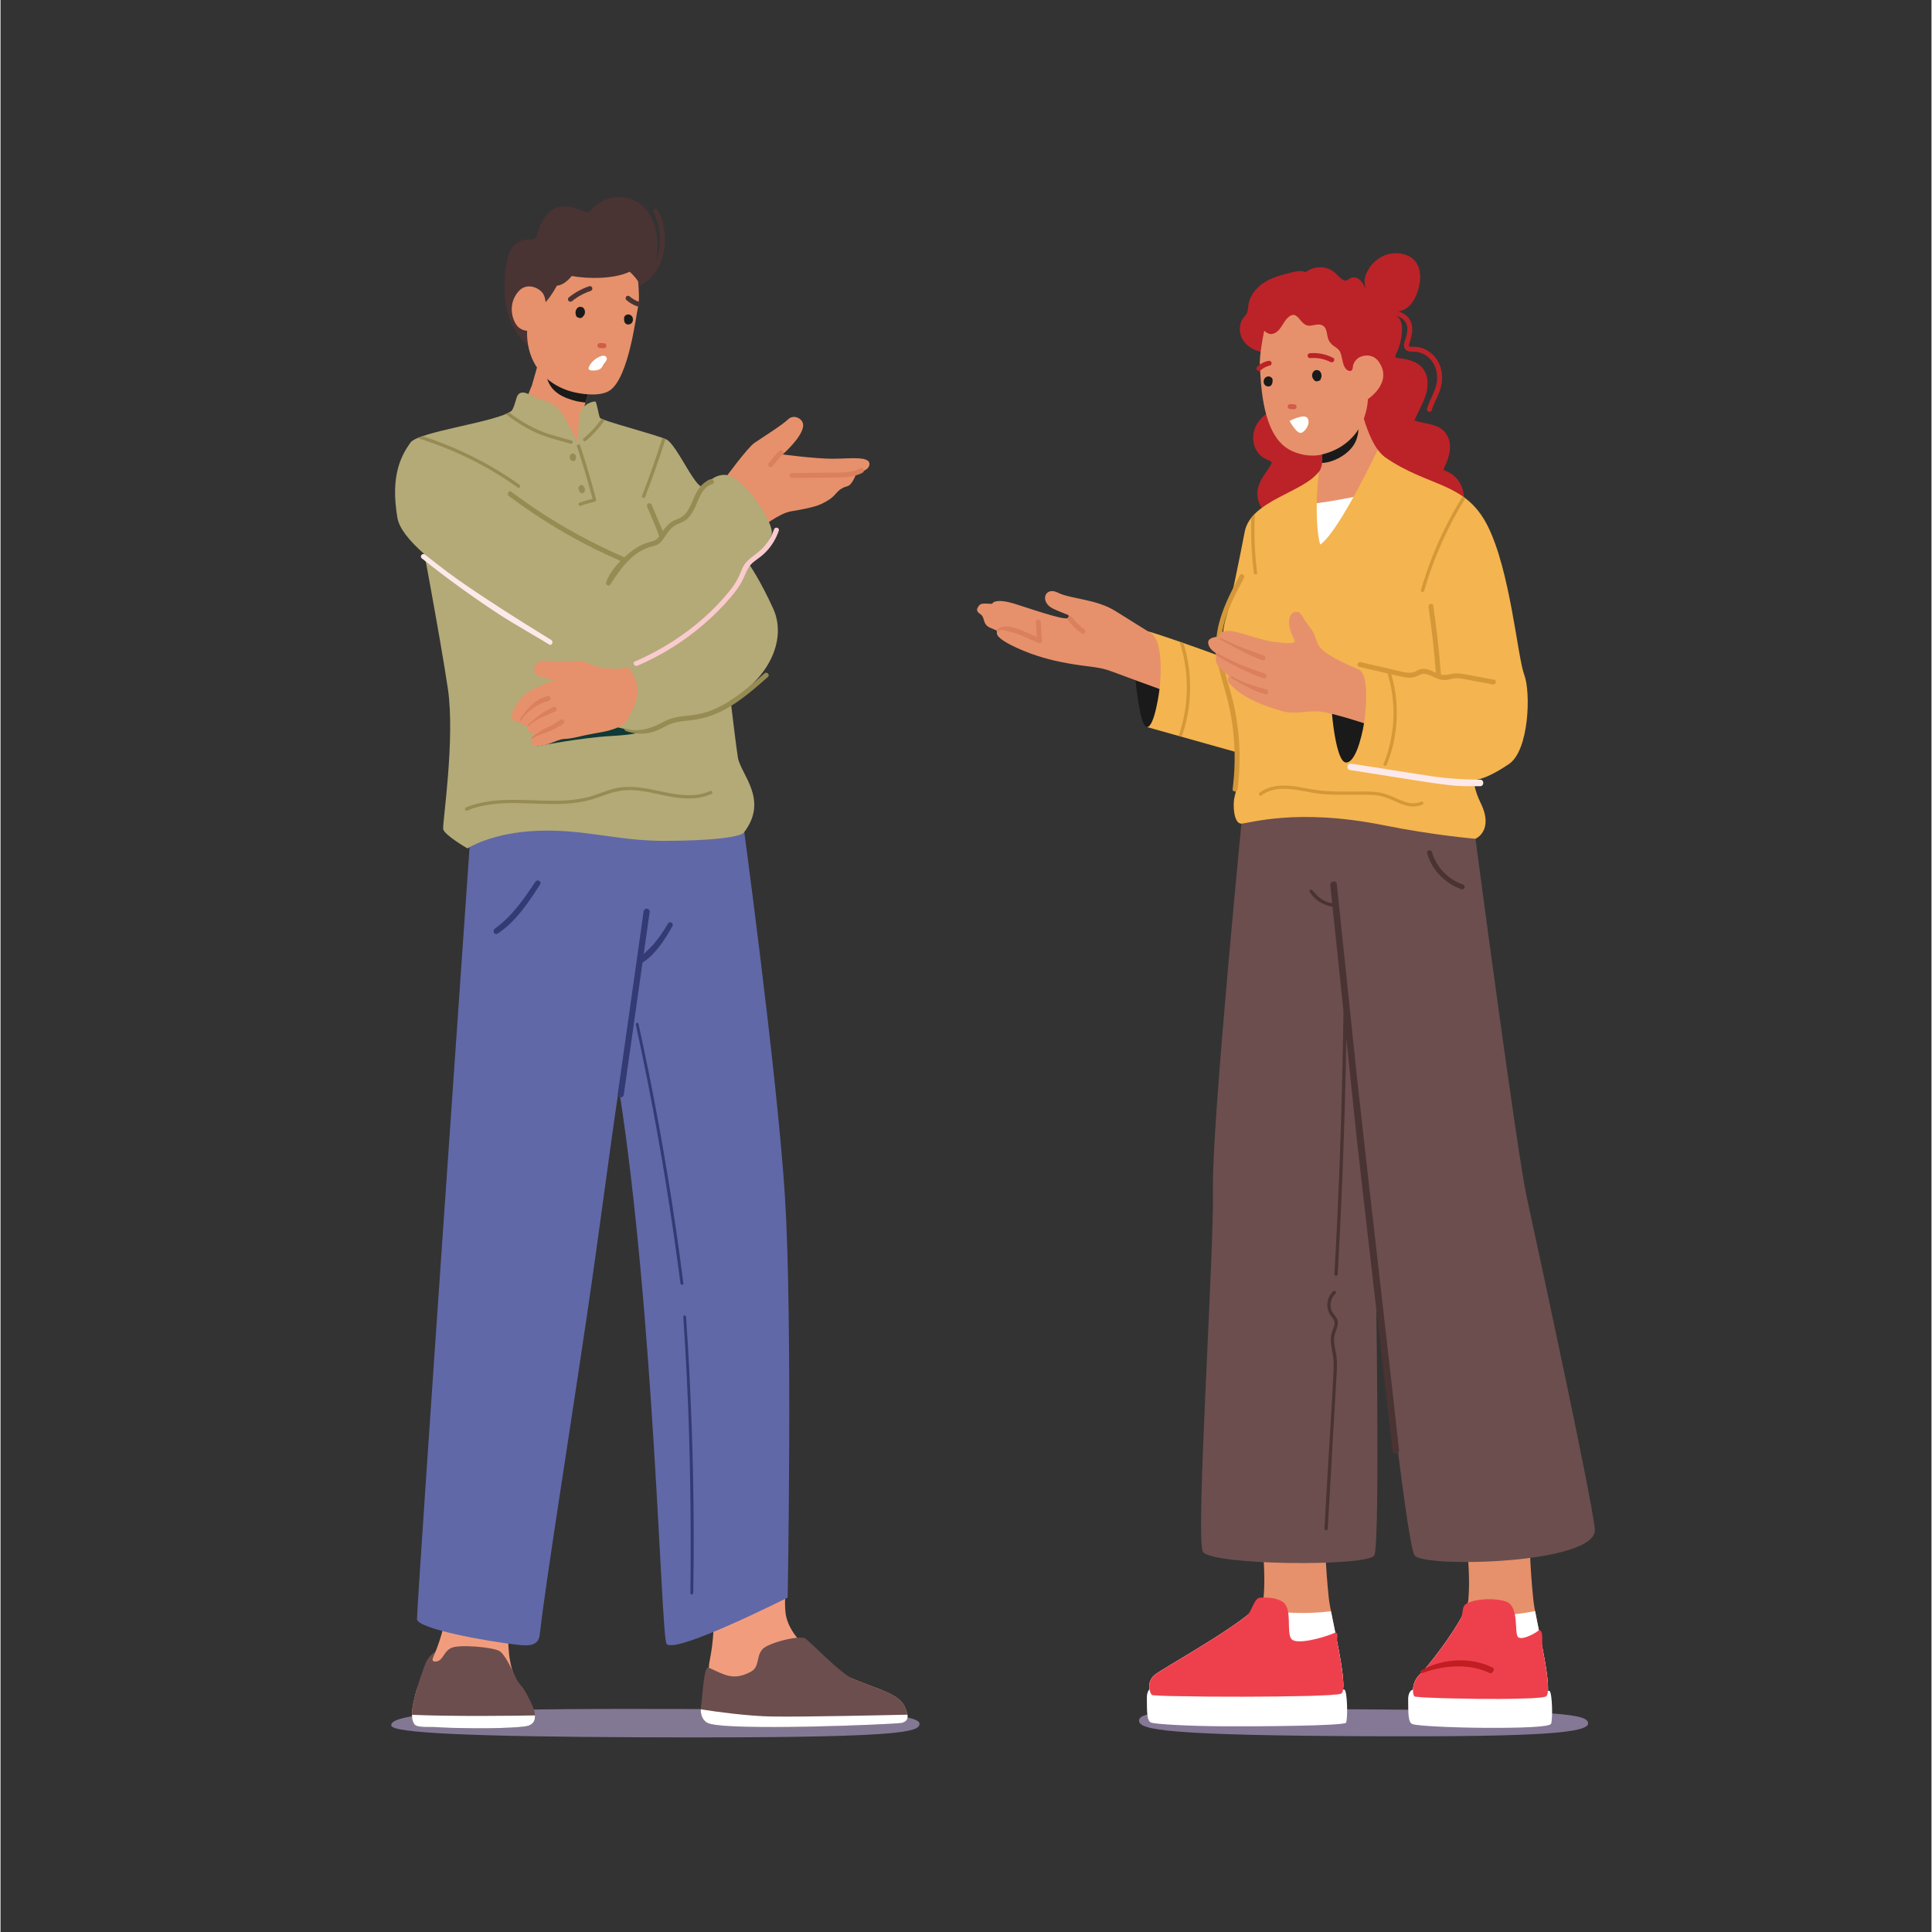 <svg xmlns="http://www.w3.org/2000/svg" xmlns:xlink="http://www.w3.org/1999/xlink" width="300" zoomAndPan="magnify" viewBox="0 0 224.88 225" height="300" preserveAspectRatio="xMidYMid meet" version="1.0"><rect x="0" y="0" width="224.88" height="225" fill="#333333" stroke="none"/><defs><clipPath id="840aa002ba"><path d="M 132 199 L 185 199 L 185 202.453 L 132 202.453 Z M 132 199 " clip-rule="nonzero"/></clipPath><clipPath id="4a826db8f0"><path d="M 58 22.547 L 78 22.547 L 78 42 L 58 42 Z M 58 22.547 " clip-rule="nonzero"/></clipPath><clipPath id="65e90a6ed2"><path d="M 45.23 199 L 108 199 L 108 202.453 L 45.23 202.453 Z M 45.23 199 " clip-rule="nonzero"/></clipPath><clipPath id="4892a5af48"><path d="M 45.23 45 L 91 45 L 91 85 L 45.23 85 Z M 45.23 45 " clip-rule="nonzero"/></clipPath></defs><path fill="#bb2328" d="M 170.059 56.426 C 169.691 55.688 169.09 55.16 168.332 54.855 C 168.266 54.828 168.141 54.801 168.098 54.738 C 168.027 54.648 168.125 54.508 168.168 54.414 C 168.281 54.152 168.395 53.891 168.492 53.621 C 168.676 53.117 168.809 52.59 168.809 52.051 C 168.809 50.969 168.254 50.059 167.25 49.641 C 166.418 49.297 165.488 49.277 164.656 48.949 C 164.887 48.469 165.121 47.988 165.352 47.508 C 165.598 46.992 165.844 46.469 166.012 45.922 C 166.312 44.922 166.309 43.75 165.633 42.898 C 165.008 42.113 163.988 41.859 163.039 41.73 C 162.898 41.711 162.516 41.73 162.453 41.574 C 162.383 41.402 162.633 41.027 162.695 40.879 C 162.93 40.32 163.082 39.734 163.16 39.137 C 163.242 38.527 163.297 37.828 163.004 37.266 C 162.895 37.051 162.723 36.875 162.52 36.754 C 162.996 36.91 163.426 37.156 163.668 37.594 C 163.934 38.078 163.84 38.664 163.711 39.176 C 163.602 39.621 163.25 40.254 163.594 40.668 C 163.879 41.012 164.363 40.949 164.758 40.965 C 165.23 40.988 165.684 41.168 166.066 41.434 C 166.926 42.031 167.336 43.059 167.312 44.086 C 167.277 45.379 166.465 46.402 166.129 47.609 C 166.031 47.965 166.586 48.117 166.684 47.762 C 166.848 47.176 167.137 46.641 167.383 46.086 C 167.621 45.559 167.797 45.023 167.859 44.449 C 167.984 43.355 167.672 42.203 166.902 41.398 C 166.559 41.035 166.133 40.754 165.664 40.578 C 165.438 40.492 165.207 40.438 164.973 40.41 C 164.73 40.379 164.484 40.41 164.246 40.379 C 164.184 40.367 164.078 40.355 164.035 40.301 C 163.977 40.23 164.059 40.051 164.082 39.977 C 164.172 39.68 164.262 39.387 164.324 39.086 C 164.438 38.531 164.465 37.957 164.227 37.434 C 163.957 36.828 163.422 36.48 162.824 36.262 C 164.414 36.008 165.121 34.191 165.301 32.785 C 165.398 32.016 165.301 31.188 164.844 30.539 C 164.379 29.891 163.641 29.582 162.863 29.504 C 161.289 29.344 159.848 30.27 159.152 31.656 C 158.941 32.074 158.816 32.527 158.867 33 C 158.891 33.219 158.949 33.43 159.02 33.637 C 158.871 33.422 158.762 33.184 158.613 32.949 C 158.363 32.566 157.938 32.223 157.453 32.316 C 157.047 32.395 156.805 32.828 156.371 32.602 C 155.973 32.395 155.695 32.008 155.359 31.723 C 154.395 30.895 152.957 30.977 151.98 31.691 C 151.812 31.629 151.633 31.586 151.438 31.574 C 151.078 31.551 150.719 31.641 150.371 31.723 C 150.012 31.812 149.652 31.902 149.297 32.004 C 148.652 32.188 148.008 32.414 147.422 32.746 C 146.383 33.336 145.504 34.309 145.328 35.523 C 145.285 35.824 145.285 36.148 145.168 36.434 C 145.051 36.727 144.789 36.926 144.625 37.191 C 144.316 37.695 144.262 38.328 144.402 38.895 C 144.742 40.285 146.141 40.98 147.469 41.082 C 147.48 41.086 147.492 41.082 147.504 41.082 C 148.137 41.336 148.793 41.625 149.238 42.16 C 149.602 42.594 149.766 43.32 149.441 43.82 C 149.273 44.078 148.914 44.172 148.848 44.496 C 148.77 44.863 149.145 45.23 149.34 45.508 C 149.539 45.785 149.785 46.105 149.809 46.457 C 149.824 46.77 149.633 47.004 149.383 47.164 C 149.109 47.34 148.801 47.449 148.5 47.574 C 148.18 47.707 147.871 47.871 147.586 48.07 C 147 48.473 146.488 49.008 146.184 49.652 C 145.641 50.812 145.832 52.336 146.871 53.164 C 147.125 53.367 147.402 53.469 147.691 53.605 C 147.793 53.652 147.957 53.715 148.016 53.816 C 148.09 53.945 147.965 54.098 147.898 54.207 C 147.52 54.852 147.027 55.43 146.707 56.109 C 146.383 56.793 146.273 57.535 146.477 58.273 C 146.672 58.98 147.109 59.613 147.688 60.062 C 148.293 60.535 149.023 60.809 149.781 60.91 C 150.504 61.012 151.227 60.863 151.941 60.957 C 152.273 61.004 152.586 61.133 152.781 61.418 C 152.977 61.711 153.062 62.062 153.211 62.379 C 153.5 63.004 154.07 63.426 154.723 63.613 C 155.496 63.84 156.246 63.723 156.945 63.441 C 158.848 63.695 160.785 63.516 162.656 63.082 C 163.781 62.82 164.883 62.469 165.965 62.066 C 166.887 61.727 167.836 61.375 168.664 60.832 C 169.402 60.34 170.059 59.664 170.312 58.793 C 170.535 58.008 170.414 57.152 170.059 56.426 Z M 170.059 56.426 " fill-opacity="1" fill-rule="nonzero"/><path fill="#e6916b" d="M 158.273 46.863 C 158.273 46.863 152.371 47.91 152.664 48.398 C 152.957 48.891 154.676 53.367 153.578 54.895 C 153.395 55.148 153.16 55.387 152.891 55.613 C 152.652 58.742 152.129 66.504 152.859 66.09 C 153.676 65.621 159.84 55.391 161.156 53.188 C 159.277 51.801 158.273 46.863 158.273 46.863 Z M 158.273 46.863 " fill-opacity="1" fill-rule="nonzero"/><path fill="#ffffff" d="M 156.188 58.141 C 155.305 58.305 154.418 58.457 153.527 58.574 C 153.246 58.609 152.961 58.641 152.68 58.672 C 152.469 62.145 152.312 66.398 152.859 66.09 C 153.387 65.785 156.16 61.383 158.41 57.723 C 157.668 57.863 156.93 58 156.188 58.141 Z M 156.188 58.141 " fill-opacity="1" fill-rule="nonzero"/><path fill="#1a1a1a" d="M 153.91 53.918 C 154.574 53.883 155.23 53.672 155.82 53.363 C 156.461 53.027 157.059 52.566 157.484 51.98 C 157.945 51.352 158.137 50.602 158.148 49.832 C 158.164 48.859 157.949 47.91 157.691 46.973 C 156.207 47.25 152.43 48.008 152.664 48.398 C 152.91 48.809 154.141 51.988 153.91 53.918 Z M 153.91 53.918 " fill-opacity="1" fill-rule="nonzero"/><g clip-path="url(#840aa002ba)"><path fill="#857896" d="M 184.891 200.711 C 184.883 201.793 179.418 202.266 160.836 202.207 C 135.66 202.129 132.586 201.465 132.594 200.379 C 132.602 199.293 135.906 198.895 160.965 199.086 C 181.801 199.246 184.895 199.625 184.891 200.711 Z M 184.891 200.711 " fill-opacity="1" fill-rule="nonzero"/></g><path fill="#ffffff" d="M 134.238 196.547 C 134.238 196.547 133.477 196.508 133.504 197.805 C 133.527 199.102 133.441 200.422 134.008 200.613 C 134.578 200.809 138.434 201.02 142.418 201.043 C 146.398 201.066 156.473 201 156.695 200.621 C 156.918 200.242 156.859 196.934 156.512 196.77 C 156.164 196.609 134.238 196.547 134.238 196.547 Z M 134.238 196.547 " fill-opacity="1" fill-rule="nonzero"/><path fill="#e6916b" d="M 145.52 171.125 C 145.52 171.125 147.633 180.238 147.098 185.992 C 146.914 188.004 135.285 194.273 134.363 195.102 C 133.441 195.93 133.836 197.137 134.086 197.387 C 134.336 197.641 155.125 197.727 156.129 197.234 C 157.133 196.738 154.906 188.156 154.691 186.121 C 153.902 178.688 154.195 171.176 154.547 168.426 C 154.895 165.672 145.52 171.125 145.52 171.125 Z M 145.52 171.125 " fill-opacity="1" fill-rule="nonzero"/><path fill="#ffffff" d="M 150.039 187.801 C 148.77 187.719 147.5 187.527 146.27 187.203 C 143.562 189.82 135.145 194.402 134.363 195.102 C 133.441 195.93 133.836 197.137 134.086 197.387 C 134.336 197.641 155.125 197.727 156.129 197.234 C 156.961 196.824 155.57 190.836 154.949 187.652 C 153.32 187.84 151.676 187.906 150.039 187.801 Z M 150.039 187.801 " fill-opacity="1" fill-rule="nonzero"/><path fill="#ee404c" d="M 155.453 190.137 C 153.812 190.836 150.941 191.535 150.367 190.906 C 149.684 190.168 150.516 187.41 149.348 186.57 C 148.629 186.059 147.473 186.016 146.684 186.062 C 146.012 186.086 145.703 187.723 145.156 188.152 C 141.762 190.801 135.055 194.48 134.363 195.102 C 133.441 195.93 133.836 197.137 134.086 197.387 C 134.336 197.641 155.125 197.727 156.129 197.234 C 156.699 196.953 156.227 194.059 155.672 191.238 C 155.598 190.867 155.879 190.137 155.453 190.137 Z M 155.453 190.137 " fill-opacity="1" fill-rule="nonzero"/><path fill="#ffffff" d="M 164.672 196.727 C 164.672 196.727 163.91 196.688 163.934 197.984 C 163.961 199.281 163.875 200.602 164.441 200.793 C 165.008 200.988 168.867 201.199 172.848 201.223 C 176.832 201.246 180.344 201.141 180.566 200.762 C 180.789 200.383 180.73 197.074 180.383 196.914 C 180.035 196.754 164.672 196.727 164.672 196.727 Z M 164.672 196.727 " fill-opacity="1" fill-rule="nonzero"/><path fill="#e6916b" d="M 169.355 171.461 C 169.355 171.461 171.473 180.574 170.938 186.332 C 170.75 188.34 166.184 194.223 165.262 195.051 C 164.34 195.879 164.414 197.301 164.664 197.551 C 164.91 197.805 178.961 198.066 179.965 197.57 C 180.969 197.074 178.746 188.492 178.527 186.457 C 177.738 179.023 178.031 171.512 178.383 168.762 C 178.734 166.008 169.355 171.461 169.355 171.461 Z M 169.355 171.461 " fill-opacity="1" fill-rule="nonzero"/><path fill="#ffffff" d="M 175.887 188.031 C 174.508 188.145 173.113 188.129 171.742 187.941 C 171.316 187.883 170.891 187.805 170.473 187.707 C 169.25 190.262 166.02 194.367 165.262 195.051 C 164.34 195.879 164.414 197.301 164.664 197.551 C 164.91 197.805 178.961 198.066 179.965 197.57 C 180.832 197.145 179.293 190.699 178.719 187.629 C 177.781 187.812 176.836 187.953 175.887 188.031 Z M 175.887 188.031 " fill-opacity="1" fill-rule="nonzero"/><path fill="#ee404c" d="M 179.965 197.57 C 180.508 197.301 180.105 194.668 179.59 191.984 C 179.449 191.258 179.766 189.887 179.16 189.84 C 178.898 190.145 177.262 191.047 176.762 190.68 C 176.227 190.285 176.957 187.051 175.297 186.504 C 174.031 186.086 171.918 186.176 170.867 186.691 C 170.059 187.035 170.438 187.828 170.039 188.531 C 168.617 191.062 165.945 194.438 165.262 195.051 C 164.34 195.879 164.414 197.301 164.664 197.551 C 164.91 197.805 178.961 198.066 179.965 197.57 Z M 179.965 197.57 " fill-opacity="1" fill-rule="nonzero"/><path fill="#c01e22" d="M 173.773 194.207 C 171.219 192.949 168.055 193.133 165.543 194.48 C 165.215 194.652 165.332 194.941 165.68 194.812 C 168.027 193.953 171.043 193.676 173.41 194.84 C 173.738 195.004 174.105 194.371 173.773 194.207 Z M 173.773 194.207 " fill-opacity="1" fill-rule="nonzero"/><path fill="#6c4e4e" d="M 171.773 97.684 C 171.773 97.684 176.574 134 177.746 139.434 C 178.922 144.867 185.234 173.945 185.676 178.059 C 186.113 182.172 165.711 182.613 164.684 181.145 C 163.656 179.676 160.133 146.043 160.133 146.043 C 160.133 146.043 160.723 179.82 159.988 181.145 C 159.254 182.465 140.906 182.316 140.023 180.703 C 139.145 179.086 141.344 146.043 141.199 138.406 C 141.051 130.77 144.867 92.293 144.867 92.293 Z M 171.773 97.684 " fill-opacity="1" fill-rule="nonzero"/><path fill="#4a3333" d="M 162.867 168.863 C 162.352 163.918 158.555 131.02 158.035 126.074 L 156.492 111.281 C 156.203 108.508 155.91 105.73 155.621 102.957 C 155.57 102.469 154.816 102.602 154.867 103.094 C 154.941 103.789 155.012 104.484 155.086 105.18 C 155.086 105.18 154.469 105.16 153.727 104.633 C 153.309 104.344 153.098 104.023 152.766 103.672 C 152.594 103.492 152.359 103.695 152.488 103.906 C 152.773 104.367 153.062 104.625 153.523 104.973 C 153.848 105.223 154.793 105.602 155.125 105.574 C 155.559 109.695 155.988 113.812 156.418 117.934 C 156.934 122.863 157.445 127.793 157.961 132.723 C 158.25 135.5 161.824 166.223 162.113 169 C 162.164 169.488 162.918 169.352 162.867 168.863 Z M 162.867 168.863 " fill-opacity="1" fill-rule="nonzero"/><path fill="#4a3333" d="M 156.402 117.934 C 156.348 121.898 156.262 125.863 156.145 129.824 C 156.027 133.789 155.875 137.75 155.688 141.711 C 155.586 143.938 155.473 146.164 155.348 148.391 C 155.332 148.637 155.715 148.637 155.73 148.391 C 155.953 144.43 156.141 140.473 156.297 136.508 C 156.453 132.547 156.574 128.586 156.664 124.621 C 156.715 122.395 156.754 120.164 156.785 117.934 C 156.789 117.688 156.406 117.688 156.402 117.934 Z M 156.402 117.934 " fill-opacity="1" fill-rule="nonzero"/><path fill="#4a3333" d="M 155.324 156.457 C 155.27 155.984 155.316 155.551 155.477 155.105 C 155.629 154.695 155.812 154.27 155.723 153.824 C 155.637 153.41 155.297 153.145 155.102 152.789 C 154.723 152.094 154.898 151.18 155.477 150.652 C 155.66 150.484 155.387 150.215 155.207 150.379 C 154.715 150.828 154.465 151.508 154.527 152.172 C 154.559 152.496 154.66 152.816 154.84 153.094 C 155.059 153.434 155.391 153.703 155.363 154.148 C 155.332 154.582 155.082 154.98 154.984 155.402 C 154.883 155.824 154.906 156.258 154.969 156.684 C 155.039 157.16 155.16 157.625 155.215 158.102 C 155.27 158.578 155.262 159.062 155.242 159.543 C 155.07 163.48 154.793 167.418 154.566 171.355 C 154.441 173.582 154.312 175.809 154.188 178.031 C 154.172 178.277 154.555 178.277 154.57 178.031 C 154.793 174.152 155.012 170.273 155.234 166.395 C 155.344 164.473 155.453 162.547 155.566 160.625 C 155.617 159.691 155.699 158.75 155.562 157.824 C 155.492 157.367 155.375 156.918 155.324 156.457 Z M 155.324 156.457 " fill-opacity="1" fill-rule="nonzero"/><path fill="#4a3333" d="M 170.312 103.004 C 168.582 102.426 167.203 100.977 166.699 99.227 C 166.598 98.871 166.043 99.02 166.145 99.379 C 166.707 101.328 168.238 102.918 170.16 103.559 C 170.512 103.68 170.66 103.121 170.312 103.004 Z M 170.312 103.004 " fill-opacity="1" fill-rule="nonzero"/><path fill="#1a1a1a" d="M 173.082 78.594 C 171.133 78.523 169.188 78.398 167.242 78.223 C 167.242 78.219 167.242 78.219 167.242 78.219 C 166.969 74.633 166.453 71.07 165.703 67.555 C 165.629 67.195 165.055 67.258 165.133 67.621 C 165.875 71.098 166.383 74.621 166.66 78.168 C 165.27 78.031 163.883 77.871 162.496 77.68 C 161.5 77.543 160.508 77.391 159.516 77.227 C 159.148 77.164 159.062 77.734 159.426 77.793 C 162.922 78.375 166.445 78.785 169.98 79.012 C 170.984 79.078 171.988 79.129 172.996 79.164 C 173.359 79.176 173.453 78.609 173.082 78.594 Z M 173.082 78.594 " fill-opacity="1" fill-rule="nonzero"/><path fill="#f4b44f" d="M 177.453 78.586 C 176.672 76.531 175.824 66.383 173.148 61.16 C 170.535 56.062 166.309 56.777 161.211 53.23 C 161.078 53.137 160.949 53.027 160.824 52.898 C 160.672 52.75 160.531 52.578 160.395 52.387 C 155.625 62.176 154.043 63.148 153.711 63.414 C 153.652 63.461 152.918 60.977 153.523 54.961 C 151.695 57.359 145.613 58.289 144.902 61.91 C 144.375 64.602 143.371 69.809 142.688 72.059 C 142 74.312 142.582 76.621 142.582 76.621 C 142.582 76.621 139.848 75.605 137.012 74.625 C 134.172 73.648 133.625 73.523 133.625 73.523 L 133.516 84.672 L 144.266 87.691 C 144.266 87.691 144.207 90.992 143.719 92.809 C 143.488 93.66 143.609 95.918 144.488 95.918 C 145.371 95.918 150.887 94.055 161.113 96.113 C 166.965 97.289 171.773 97.684 171.773 97.684 C 171.773 97.684 173.98 96.75 172.359 93.477 C 171.637 92.016 171.555 90.828 171.555 90.828 C 171.555 90.828 172.734 90.984 175.691 88.965 C 178.008 87.383 178.238 80.641 177.453 78.586 Z M 177.453 78.586 " fill-opacity="1" fill-rule="nonzero"/><path fill="#1a1a1a" d="M 132.082 78.195 C 132.082 78.195 132.602 84.672 133.516 84.672 C 134.43 84.672 134.98 80.242 134.98 80.242 Z M 132.082 78.195 " fill-opacity="1" fill-rule="nonzero"/><path fill="#e6916b" d="M 133.906 73.691 C 133.906 73.691 132.188 72.637 129.887 71.188 C 127.59 69.738 124.672 69.785 123.137 69.02 C 121.602 68.25 120.977 70.125 122.594 70.891 C 124.215 71.66 124.605 71.527 124.352 71.953 C 124.094 72.379 119.262 70.656 117.965 70.273 C 116.109 69.727 115.57 70.117 115.52 70.273 C 115.469 70.43 114.32 70.109 114.008 70.473 C 113.695 70.836 113.539 71.16 114.113 71.523 C 114.688 71.887 114.32 72.668 115.207 73.086 C 116.094 73.504 116.039 73.293 116.039 73.762 C 116.039 74.234 117.133 74.961 119.164 75.797 C 121.195 76.629 123.02 77.047 124.945 77.359 C 126.871 77.672 128.051 77.672 129.406 78.195 C 130.762 78.715 134.98 80.242 134.98 80.242 C 134.98 80.242 135.668 74.672 133.906 73.691 Z M 133.906 73.691 " fill-opacity="1" fill-rule="nonzero"/><path fill="#db805c" d="M 126.219 73.285 C 126.148 73.234 126.074 73.18 126.004 73.129 C 126 73.125 125.996 73.121 125.996 73.121 C 125.992 73.121 125.992 73.121 125.992 73.117 C 125.973 73.105 125.957 73.09 125.938 73.078 C 125.906 73.051 125.871 73.02 125.836 72.992 C 125.707 72.883 125.578 72.77 125.457 72.648 C 125.332 72.531 125.215 72.406 125.102 72.277 C 125.043 72.211 124.988 72.145 124.93 72.078 C 124.906 72.047 124.883 72.016 124.859 71.984 C 124.855 71.98 124.855 71.98 124.855 71.98 C 124.852 71.977 124.852 71.977 124.848 71.969 C 124.832 71.949 124.816 71.926 124.797 71.906 C 124.711 71.785 124.547 71.711 124.406 71.801 C 124.285 71.879 124.207 72.066 124.301 72.195 C 124.758 72.809 125.301 73.34 125.93 73.781 C 126.051 73.867 126.254 73.809 126.32 73.676 C 126.398 73.531 126.352 73.375 126.219 73.285 Z M 126.219 73.285 " fill-opacity="1" fill-rule="nonzero"/><path fill="#db805c" d="M 121.16 72.43 C 121.148 72.059 120.574 72.059 120.586 72.43 C 120.605 73.012 120.641 73.594 120.688 74.176 C 120.031 73.883 119.379 73.582 118.707 73.324 C 118 73.059 117.016 72.734 116.309 73.148 C 115.988 73.336 116.02 73.625 116.34 73.438 C 116.656 73.254 117.332 73.539 117.672 73.609 C 118.027 73.688 118.375 73.809 118.711 73.941 C 119.438 74.23 120.148 74.566 120.863 74.883 C 121.043 74.961 121.32 74.875 121.297 74.633 C 121.23 73.898 121.184 73.164 121.16 72.43 Z M 121.16 72.43 " fill-opacity="1" fill-rule="nonzero"/><path fill="#fde9ea" d="M 172.312 90.797 C 170.348 90.797 168.48 90.668 166.539 90.379 C 164.594 90.086 162.645 89.77 160.699 89.465 C 159.582 89.289 158.461 89.113 157.344 88.938 C 157.137 88.906 156.93 88.988 156.871 89.207 C 156.82 89.387 156.934 89.645 157.137 89.676 C 159.125 89.988 161.109 90.301 163.098 90.613 C 165.066 90.922 167.031 91.258 169.012 91.469 C 170.141 91.59 171.18 91.562 172.312 91.562 C 172.805 91.562 172.809 90.797 172.312 90.797 Z M 172.312 90.797 " fill-opacity="1" fill-rule="nonzero"/><path fill="#d59839" d="M 144.812 67.297 C 144.988 66.969 144.492 66.68 144.316 67.004 C 142.816 69.832 141.25 72.891 141.605 76.195 C 141.785 77.863 142.355 79.449 142.785 81.062 C 143.23 82.723 143.52 84.422 143.648 86.133 C 143.793 88.055 143.738 89.988 143.492 91.898 C 143.445 92.262 144.02 92.258 144.066 91.898 C 144.496 88.562 144.332 85.156 143.582 81.879 C 143.207 80.242 142.613 78.656 142.305 77 C 142.004 75.395 142.129 73.801 142.598 72.238 C 143.117 70.504 143.969 68.891 144.812 67.297 Z M 144.812 67.297 " fill-opacity="1" fill-rule="nonzero"/><path fill="#1a1a1a" d="M 158.797 84.23 C 158.797 84.23 158.078 88.801 156.707 88.801 C 155.34 88.801 154.816 81.098 154.949 80.578 C 155.078 80.055 158.797 84.23 158.797 84.23 Z M 158.797 84.23 " fill-opacity="1" fill-rule="nonzero"/><path fill="#e6916b" d="M 158.215 77.988 C 158.215 77.988 155.352 76.824 154.168 75.875 C 152.98 74.926 153.43 74.23 152.5 73.078 C 151.574 71.926 151.508 71.254 150.965 71.254 C 150.422 71.254 150.16 71.594 150.066 72.266 C 149.969 72.938 150.379 73.93 150.668 74.473 C 150.953 75.02 150.047 74.961 148.414 74.77 C 146.785 74.578 144.301 73.582 143.375 73.496 C 142.352 73.398 141.879 73.707 141.941 74.121 C 141.918 74.207 141.207 74.09 140.793 74.473 C 140.375 74.859 140.902 75.668 141.352 75.922 C 141.801 76.18 141.324 76.703 141.676 77.344 C 141.938 77.816 142.285 78.039 143.082 78.75 C 143.082 78.75 142.68 79.16 143.258 79.738 C 143.832 80.312 145.094 81.652 149.297 82.824 C 150.965 83.289 152.383 82.609 154.109 82.93 C 155.836 83.25 158.797 84.23 158.797 84.23 C 158.797 84.23 159.645 78.742 158.215 77.988 Z M 158.215 77.988 " fill-opacity="1" fill-rule="nonzero"/><path fill="#db805c" d="M 147.109 76.34 C 145.371 75.703 143.859 75.211 142.223 74.34 C 141.898 74.164 141.91 74.402 142.238 74.574 C 143.914 75.469 145.172 76.242 146.957 76.895 C 147.305 77.02 147.453 76.465 147.109 76.34 Z M 147.109 76.34 " fill-opacity="1" fill-rule="nonzero"/><path fill="#db805c" d="M 147.246 78.438 C 145.496 77.859 143.344 77.055 141.77 76.09 C 141.453 75.898 141.465 76.234 141.781 76.426 C 143.395 77.414 145.297 78.398 147.094 78.992 C 147.445 79.109 147.598 78.555 147.246 78.438 Z M 147.246 78.438 " fill-opacity="1" fill-rule="nonzero"/><path fill="#db805c" d="M 147.43 80.293 C 146.191 79.945 144.66 79.52 143.555 78.855 C 143.238 78.664 143.141 78.836 143.457 79.027 C 144.598 79.715 145.996 80.488 147.277 80.848 C 147.637 80.949 147.789 80.395 147.43 80.293 Z M 147.43 80.293 " fill-opacity="1" fill-rule="nonzero"/><path fill="#d59839" d="M 173.953 79.156 C 172.828 78.949 171.703 78.738 170.578 78.531 C 170.035 78.43 169.516 78.367 168.969 78.48 C 168.539 78.57 168.168 78.66 167.754 78.566 C 167.551 75.875 167.25 73.195 166.855 70.527 C 166.801 70.164 166.246 70.32 166.301 70.684 C 166.676 73.227 166.961 75.781 167.16 78.348 C 166.543 78.07 165.922 77.73 165.238 77.977 C 165.023 78.055 164.832 78.188 164.617 78.266 C 164.359 78.363 164.086 78.363 163.816 78.336 C 163.273 78.277 162.734 78.113 162.203 77.992 C 160.934 77.699 159.664 77.406 158.395 77.113 C 158.035 77.027 157.883 77.582 158.242 77.668 C 159.371 77.926 160.504 78.188 161.633 78.449 C 162.18 78.574 162.723 78.711 163.273 78.824 C 163.762 78.926 164.289 78.992 164.77 78.82 C 165.207 78.668 165.531 78.387 166.02 78.5 C 166.422 78.598 166.785 78.809 167.164 78.969 C 167.57 79.137 167.977 79.238 168.422 79.18 C 168.656 79.145 168.887 79.086 169.121 79.035 C 169.41 78.977 169.699 78.977 169.988 79.012 C 170.617 79.094 171.238 79.238 171.859 79.352 C 172.504 79.473 173.152 79.594 173.801 79.711 C 174.16 79.781 174.316 79.227 173.953 79.156 Z M 173.953 79.156 " fill-opacity="1" fill-rule="nonzero"/><path fill="#d59839" d="M 165.793 68.82 C 166.891 65.023 168.508 61.383 170.59 58.023 C 170.488 57.945 170.387 57.871 170.281 57.801 C 168.867 60.078 167.66 62.488 166.684 64.988 C 166.207 66.215 165.785 67.457 165.422 68.719 C 165.355 68.957 165.723 69.059 165.793 68.82 Z M 165.793 68.82 " fill-opacity="1" fill-rule="nonzero"/><path fill="#d59839" d="M 145.965 66.73 C 145.996 66.969 146.379 66.973 146.348 66.73 C 146.055 64.445 145.965 62.141 146.078 59.84 C 145.93 59.988 145.797 60.141 145.672 60.297 C 145.625 61.516 145.637 62.734 145.707 63.953 C 145.758 64.879 145.848 65.809 145.965 66.73 Z M 145.965 66.73 " fill-opacity="1" fill-rule="nonzero"/><path fill="#d59839" d="M 162.434 80.621 C 162.309 79.797 162.121 78.984 161.867 78.191 C 161.793 77.957 161.426 78.059 161.5 78.293 C 162.598 81.773 162.445 85.586 161.074 88.965 C 160.98 89.195 161.352 89.293 161.441 89.066 C 162.523 86.402 162.855 83.465 162.434 80.621 Z M 162.434 80.621 " fill-opacity="1" fill-rule="nonzero"/><path fill="#d59839" d="M 137.211 85.672 L 137.578 85.773 C 138.574 82.887 138.801 79.754 138.23 76.746 C 138.113 76.117 137.953 75.496 137.762 74.887 C 137.613 74.836 137.461 74.781 137.309 74.73 C 138.34 77.871 138.43 81.301 137.574 84.5 C 137.469 84.895 137.344 85.285 137.211 85.672 Z M 137.211 85.672 " fill-opacity="1" fill-rule="nonzero"/><path fill="#d59839" d="M 165.426 93.363 C 164.266 93.902 163.02 93.168 161.969 92.715 C 161.391 92.465 160.809 92.297 160.184 92.234 C 159.535 92.168 158.883 92.176 158.234 92.18 C 156.887 92.18 155.535 92.219 154.188 92.113 C 152.871 92.012 151.598 91.664 150.285 91.523 C 149.031 91.391 147.668 91.52 146.641 92.312 C 146.445 92.461 146.637 92.797 146.832 92.645 C 147.766 91.926 148.965 91.789 150.105 91.891 C 151.414 92.004 152.688 92.367 154 92.48 C 155.344 92.602 156.695 92.566 158.047 92.562 C 158.727 92.559 159.414 92.547 160.09 92.605 C 160.738 92.664 161.336 92.852 161.93 93.113 C 163.086 93.629 164.359 94.281 165.617 93.695 C 165.84 93.59 165.648 93.262 165.426 93.363 Z M 165.426 93.363 " fill-opacity="1" fill-rule="nonzero"/><path fill="#e6916b" d="M 160.445 42.043 C 159.816 41.203 158.676 41.289 158.078 41.727 C 157.762 41.957 157.598 42.289 157.516 42.551 C 157.508 42.609 157.504 42.668 157.5 42.727 C 157.473 42.949 157.406 43.234 157.121 43.203 C 156.844 43.176 156.633 42.945 156.516 42.711 C 156.234 42.152 156.258 41.492 155.98 40.934 C 155.82 40.621 155.5 40.465 155.227 40.262 C 154.922 40.031 154.699 39.75 154.59 39.379 C 154.5 39.062 154.484 38.73 154.375 38.418 C 154.254 38.059 153.961 37.812 153.574 37.793 C 153.133 37.77 152.715 37.98 152.273 37.918 C 151.941 37.871 151.695 37.645 151.48 37.398 C 151.281 37.176 151.094 36.891 150.824 36.742 C 150.574 36.605 150.289 36.699 150.074 36.863 C 149.582 37.242 149.336 37.855 148.957 38.332 C 148.664 38.695 148.191 39.02 147.707 38.859 C 147.516 38.797 147.336 38.668 147.168 38.516 C 146.961 39.527 146.594 41.535 146.664 42.625 C 146.785 44.488 146.883 49.484 149.25 51.746 C 150.5 52.941 152.531 53.234 153.73 52.965 C 157.418 52.137 159.07 49.344 159.254 46.469 C 159.254 46.469 162.289 44.5 160.445 42.043 Z M 160.445 42.043 " fill-opacity="1" fill-rule="nonzero"/><path fill="#1a1a1a" d="M 152.902 43.281 C 152.992 43.168 153.105 43.102 153.238 43.105 C 153.254 43.102 153.27 43.102 153.281 43.098 C 153.289 43.098 153.293 43.098 153.297 43.098 C 153.305 43.098 153.309 43.098 153.312 43.098 C 153.773 43.098 153.961 43.703 153.777 44.074 C 153.758 44.16 153.723 44.238 153.652 44.293 C 153.586 44.348 153.496 44.379 153.41 44.383 C 153.402 44.387 153.395 44.395 153.387 44.395 C 153.18 44.457 153.02 44.352 152.918 44.18 C 152.699 43.945 152.688 43.539 152.902 43.281 Z M 152.902 43.281 " fill-opacity="1" fill-rule="nonzero"/><path fill="#1a1a1a" d="M 147.199 44.102 C 147.359 43.832 147.719 43.754 147.973 43.938 C 147.996 43.953 148.016 43.973 148.035 43.992 C 148.102 44.059 148.145 44.145 148.148 44.242 C 148.152 44.254 148.152 44.262 148.152 44.273 C 148.152 44.277 148.152 44.281 148.152 44.285 C 148.145 44.457 148.133 44.633 148.043 44.785 C 147.875 45.078 147.48 45.07 147.258 44.844 C 147.066 44.648 147.062 44.332 147.199 44.102 Z M 147.199 44.102 " fill-opacity="1" fill-rule="nonzero"/><path fill="#d15c48" d="M 149.898 47.332 C 149.906 47.176 150.043 47.047 150.203 47.055 C 150.355 47.062 150.512 47.074 150.668 47.082 C 150.824 47.09 150.949 47.23 150.941 47.387 C 150.934 47.543 150.793 47.672 150.637 47.664 C 150.48 47.656 150.328 47.645 150.172 47.637 C 150.016 47.625 149.891 47.488 149.898 47.332 Z M 149.898 47.332 " fill-opacity="1" fill-rule="nonzero"/><path fill="#bb2328" d="M 155.188 41.672 C 154.363 41.25 153.434 41.055 152.508 41.133 C 152.352 41.145 152.219 41.254 152.219 41.418 C 152.219 41.562 152.352 41.719 152.508 41.707 C 153.332 41.637 154.16 41.789 154.898 42.168 C 155.227 42.336 155.52 41.84 155.188 41.672 Z M 155.188 41.672 " fill-opacity="1" fill-rule="nonzero"/><path fill="#bb2328" d="M 148.023 42.223 C 147.973 42.066 147.828 41.992 147.668 42.023 C 147.172 42.117 146.707 42.367 146.348 42.719 C 146.238 42.824 146.234 43.023 146.348 43.125 C 146.461 43.23 146.629 43.23 146.754 43.125 C 147.25 42.703 147.711 42.598 147.82 42.578 C 147.969 42.547 148.066 42.363 148.023 42.223 Z M 148.023 42.223 " fill-opacity="1" fill-rule="nonzero"/><path fill="#ffffff" d="M 150.121 49.023 C 150.121 49.023 151.836 48.121 152.215 48.691 C 152.594 49.262 152.023 50.215 151.5 50.406 C 150.977 50.594 150.121 49.023 150.121 49.023 Z M 150.121 49.023 " fill-opacity="1" fill-rule="nonzero"/><g clip-path="url(#4a826db8f0)"><path fill="#4a3333" d="M 77.371 27.363 C 77.293 26.344 77.016 25.355 76.543 24.449 C 76.371 24.121 75.875 24.414 76.047 24.742 C 76.789 26.172 77.012 27.867 76.633 29.438 C 76.547 29.793 76.43 30.145 76.281 30.484 C 76.434 29.906 76.504 29.301 76.508 28.703 C 76.52 26.797 75.969 24.688 74.277 23.609 C 72.629 22.555 70.402 22.801 69.023 24.191 C 68.875 24.344 68.738 24.555 68.551 24.656 C 68.316 24.785 68.008 24.609 67.785 24.527 C 67.258 24.34 66.73 24.152 66.176 24.07 C 65.195 23.93 64.27 24.23 63.617 24.988 C 63.324 25.328 63.094 25.715 62.91 26.125 C 62.73 26.527 62.621 26.953 62.461 27.359 C 62.391 27.539 62.293 27.727 62.109 27.812 C 61.887 27.922 61.605 27.879 61.367 27.887 C 60.906 27.895 60.484 28.035 60.113 28.316 C 59.277 28.953 59 29.988 58.867 30.984 C 58.711 32.129 58.633 33.293 58.727 34.449 C 58.887 36.445 59.578 38.465 61.043 39.879 C 62.414 41.207 64.379 41.801 66.262 41.594 C 68.105 41.391 69.777 40.434 70.961 39.008 C 71.551 38.301 72.012 37.504 72.336 36.645 C 72.688 35.699 72.836 34.699 72.957 33.707 C 73.445 33.664 73.926 33.531 74.371 33.32 C 74.48 33.324 74.566 33.27 74.621 33.195 C 75.094 32.938 75.523 32.594 75.879 32.191 C 77.016 30.883 77.496 29.074 77.371 27.363 Z M 73.047 33.117 C 73.039 33.117 73.035 33.117 73.031 33.117 C 73.035 33.102 73.039 33.102 73.047 33.117 Z M 73.047 33.117 " fill-opacity="1" fill-rule="nonzero"/></g><path fill="#e6916b" d="M 62.781 41.637 C 62.781 41.793 61.875 44.914 61.875 44.914 C 61.875 44.914 60.887 47.109 60.887 48.008 C 60.887 48.902 66.098 52.691 66.887 53.113 C 67.676 53.535 68.57 51.059 68.57 51.059 L 67.941 47.48 L 69.203 43.371 Z M 62.781 41.637 " fill-opacity="1" fill-rule="nonzero"/><path fill="#1a1a1a" d="M 63.539 41.84 C 63.359 43.086 63.5 44.438 64.402 45.387 C 65.012 46.02 65.797 46.348 66.621 46.598 C 67.238 46.785 67.547 46.809 68.125 46.883 L 69.203 43.371 Z M 63.539 41.84 " fill-opacity="1" fill-rule="nonzero"/><path fill="#e6916b" d="M 84.344 55.758 C 84.344 55.758 86.953 52.168 87.801 51.582 C 88.648 50.996 91.062 49.492 91.715 48.84 C 92.367 48.188 93.516 48.746 93.477 49.57 C 93.41 50.898 91.09 52.922 91.09 52.922 C 91.09 52.922 94.836 53.426 96.91 53.426 C 98.984 53.426 101.547 53.023 101.152 54.27 C 100.957 54.887 99.664 55.113 99.664 55.113 C 99.664 55.113 99.242 56.473 98.594 56.637 C 97.945 56.797 97.559 57.152 97.203 57.574 C 96.844 57.996 96.328 58.352 95.551 58.711 C 94.773 59.066 93.41 59.324 92.051 59.551 C 90.691 59.777 88.52 61.496 88.52 61.496 Z M 84.344 55.758 " fill-opacity="1" fill-rule="nonzero"/><g clip-path="url(#65e90a6ed2)"><path fill="#837894" d="M 107.023 200.734 C 107.023 199.168 92.074 199.02 72.816 199.02 C 53.562 199.02 45.273 199.562 45.508 200.961 C 45.656 201.844 55.234 202.242 74.492 202.324 C 105.242 202.453 107.02 201.73 107.023 200.734 Z M 107.023 200.734 " fill-opacity="1" fill-rule="nonzero"/></g><path fill="#f19d7d" d="M 83.086 185.594 C 84.566 185.25 84.824 184.973 86.312 184.66 C 88.059 184.297 89.781 183.672 91.543 183.348 C 91.492 184.824 91.262 186.312 91.418 187.785 C 91.605 189.574 93.012 191.176 94.246 192.309 C 95.715 193.656 97.562 194.816 99.418 195.582 C 102.285 196.762 104.645 197.27 105.32 198.785 C 105.965 200.242 105.488 200.473 104.98 200.641 C 104.477 200.812 85.945 201.148 84.094 200.137 C 82.586 199.316 82.25 197.723 82.484 194.215 C 82.586 192.676 83.188 192.137 83.086 185.594 Z M 83.086 185.594 " fill-opacity="1" fill-rule="nonzero"/><path fill="#6c4e4e" d="M 81.586 198.629 C 81.801 197.309 81.895 193.914 82.484 194.215 C 84.406 195.098 85.359 195.734 87.34 194.715 C 88.473 194.129 87.934 192.941 88.762 192.039 C 89.395 191.348 93.184 190.324 93.805 190.871 C 95.473 192.336 97.945 194.977 99.418 195.582 C 102.285 196.762 104.645 197.27 105.32 198.785 C 105.57 199.352 105.652 199.734 105.625 200 C 105.586 200.414 105.289 200.539 104.98 200.641 C 104.477 200.809 84.176 201.652 82.32 200.641 C 81.715 200.309 81.438 199.562 81.586 198.629 Z M 81.586 198.629 " fill-opacity="1" fill-rule="nonzero"/><path fill="#ffffff" d="M 89.773 199.902 C 86.949 199.852 83.328 199.344 81.551 199.07 C 81.539 199.793 81.812 200.363 82.32 200.641 C 84.176 201.652 104.477 200.812 104.98 200.641 C 105.289 200.539 105.586 200.414 105.625 200 C 105.633 199.91 105.629 199.809 105.613 199.691 C 104.125 199.727 93.395 199.973 89.773 199.902 Z M 89.773 199.902 " fill-opacity="1" fill-rule="nonzero"/><path fill="#6c4e4e" d="M 48.297 197.383 C 48.297 197.383 49.262 194.117 49.605 193.48 C 49.945 192.844 50.438 192.402 50.875 192.305 C 51.316 192.207 51.512 193.871 51.316 195.586 C 51.121 197.297 48.297 197.383 48.297 197.383 Z M 48.297 197.383 " fill-opacity="1" fill-rule="nonzero"/><path fill="#f19d7d" d="M 48.023 200.445 C 48.027 200.469 48.035 200.488 48.047 200.512 C 48.078 200.594 48.117 200.676 48.168 200.75 C 48.188 200.781 48.207 200.809 48.23 200.836 C 48.609 201.312 61.285 201.121 61.789 200.445 C 61.832 200.387 60.578 196.406 60.547 196.371 C 59.309 194.918 59.082 192.156 59.133 190.344 C 59.184 188.352 59.418 187.188 59.809 185.23 C 57.145 185.023 54.484 184.816 51.82 184.605 C 52.055 184.625 51.766 188.703 51.684 189.07 C 51.336 190.617 50.816 192.129 50.129 193.559 C 49.777 194.281 49.375 194.906 49.027 195.555 C 48.723 196.117 48.457 196.695 48.297 197.383 C 48.195 197.82 48.016 198.469 47.945 199.113 C 47.887 199.59 47.891 200.066 48.023 200.445 Z M 48.023 200.445 " fill-opacity="1" fill-rule="nonzero"/><path fill="#6c4e4e" d="M 48.023 200.445 C 48.027 200.469 48.035 200.488 48.047 200.512 C 48.078 200.594 48.117 200.676 48.168 200.75 C 48.188 200.781 48.207 200.809 48.23 200.836 C 48.535 201.219 50.047 201.105 50.465 201.129 C 51.996 201.219 53.18 201.254 54.715 201.266 C 56.262 201.281 57.809 201.273 59.352 201.195 C 59.906 201.168 60.465 201.141 61.016 201.066 C 61.754 200.969 62.258 200.688 62.246 199.809 C 62.238 199.363 62.074 198.938 61.895 198.531 C 61.707 198.098 60.996 196.637 60.637 196.332 C 60.434 196.16 58.391 192.746 56.055 192.379 C 51.863 191.727 49.602 194.543 49.027 195.555 C 48.723 196.117 48.457 196.695 48.297 197.383 C 48.195 197.82 48.016 198.469 47.945 199.113 C 47.926 199.559 47.887 200.039 48.023 200.445 Z M 48.023 200.445 " fill-opacity="1" fill-rule="nonzero"/><path fill="#ffffff" d="M 59.352 201.195 C 59.906 201.168 60.465 201.137 61.016 201.066 C 61.754 200.969 62.258 200.688 62.246 199.809 C 62.246 199.797 62.242 199.789 62.242 199.777 C 59.855 199.82 52.883 199.918 47.926 199.707 C 47.926 199.965 47.945 200.215 48.023 200.445 C 48.027 200.469 48.035 200.488 48.047 200.512 C 48.078 200.594 48.117 200.676 48.168 200.75 C 48.188 200.781 48.207 200.809 48.23 200.836 C 48.535 201.219 50.047 201.105 50.465 201.129 C 51.996 201.219 53.18 201.254 54.715 201.266 C 56.262 201.281 57.809 201.273 59.352 201.195 Z M 59.352 201.195 " fill-opacity="1" fill-rule="nonzero"/><path fill="#6c4e4e" d="M 50.406 192.949 C 50.406 192.949 50.031 193.629 50.816 193.484 C 51.598 193.336 51.609 192.207 52.637 191.863 C 53.664 191.523 57.188 191.816 58.07 192.258 C 58.949 192.695 60.465 196.418 60.465 196.418 C 60.465 196.418 54.398 195.535 52.492 195.633 C 50.582 195.73 49.211 196.172 49.211 196.172 L 48.539 196.59 C 48.539 196.59 49.18 193.797 50.406 192.949 Z M 50.406 192.949 " fill-opacity="1" fill-rule="nonzero"/><path fill="#6168a7" d="M 48.504 188.574 C 48.551 189.656 56.359 191.133 60.434 191.574 C 61.617 191.703 62.648 191.609 62.785 190.426 C 63.57 183.746 66.031 168.504 68.289 153.227 C 69.84 142.75 70.84 134.59 72.016 126.762 C 76.121 152.852 76.922 190.152 77.551 191.406 C 78.258 192.824 91.672 186.055 91.672 186.055 C 91.672 186.055 92.25 153.844 91.363 139.492 C 90.477 125.141 86.305 94.559 86.305 94.559 L 54.875 95.133 C 54.875 95.133 48.445 187.203 48.504 188.574 Z M 48.504 188.574 " fill-opacity="1" fill-rule="nonzero"/><path fill="#333a74" d="M 72.238 127.797 C 72.219 127.797 72.203 127.797 72.188 127.793 C 71.992 127.766 71.859 127.586 71.887 127.395 L 74.898 106.133 C 74.926 105.938 75.102 105.801 75.297 105.828 C 75.492 105.855 75.625 106.035 75.598 106.23 L 72.586 127.492 C 72.562 127.668 72.41 127.797 72.238 127.797 Z M 72.238 127.797 " fill-opacity="1" fill-rule="nonzero"/><path fill="#333a74" d="M 74.309 111.758 C 74.855 111.086 75.562 110.539 76.129 109.875 C 76.738 109.152 77.266 108.371 77.734 107.551 C 77.926 107.215 78.438 107.516 78.254 107.852 C 77.406 109.383 76.188 111.289 74.637 112.18 C 74.355 112.34 74.121 111.984 74.309 111.758 Z M 74.309 111.758 " fill-opacity="1" fill-rule="nonzero"/><path fill="#333a74" d="M 57.566 108.156 C 59.566 106.703 60.945 104.727 62.293 102.684 C 62.516 102.348 63.062 102.66 62.84 103.004 C 61.469 105.117 60.035 107.316 57.898 108.727 C 57.539 108.965 57.227 108.402 57.566 108.156 Z M 57.566 108.156 " fill-opacity="1" fill-rule="nonzero"/><path fill="#333a74" d="M 74.297 119.227 C 76.016 127.051 77.457 134.938 78.625 142.863 C 78.949 145.059 79.25 147.262 79.527 149.465 C 79.555 149.684 79.211 149.684 79.184 149.465 C 78.16 141.562 76.895 133.695 75.348 125.879 C 74.914 123.688 74.461 121.496 73.988 119.312 C 73.945 119.113 74.254 119.027 74.297 119.227 Z M 74.297 119.227 " fill-opacity="1" fill-rule="nonzero"/><path fill="#333a74" d="M 79.516 153.359 C 79.504 153.148 79.824 153.152 79.84 153.359 C 80.406 161.695 80.703 170.051 80.727 178.406 C 80.734 180.781 80.715 183.156 80.672 185.531 C 80.664 185.742 80.344 185.742 80.344 185.531 C 80.445 177.176 80.336 168.82 79.93 160.469 C 79.812 158.098 79.676 155.727 79.516 153.359 Z M 79.516 153.359 " fill-opacity="1" fill-rule="nonzero"/><path fill="#b3aa78" d="M 48.625 60.523 C 48.625 60.523 51.23 74.328 52.098 80.203 C 52.969 86.078 51.449 95.867 51.555 96.555 C 51.664 97.238 54.379 98.805 54.379 98.805 C 54.379 98.805 57.203 96.945 62.633 96.75 C 68.066 96.555 71.758 97.926 77.297 97.926 C 82.836 97.926 86.172 97.484 86.582 96.949 C 89.512 93.129 86.203 90.188 85.875 88.23 C 85.551 86.273 83.922 72.273 83.922 72.273 Z M 48.625 60.523 " fill-opacity="1" fill-rule="nonzero"/><path fill="#103a35" d="M 62.453 86.902 C 62.453 86.902 67.691 85.906 71.059 85.719 C 74.426 85.531 74.273 85.246 74.273 85.246 L 69.668 84.219 Z M 62.453 86.902 " fill-opacity="1" fill-rule="nonzero"/><path fill="#e6916b" d="M 71.637 76.836 C 71.637 76.836 64.926 77.156 64.113 76.988 C 63.301 76.82 62.27 77.113 62.195 77.59 C 62.121 78.066 62.113 78.605 62.82 78.789 C 63.527 78.969 64.441 79.234 64.441 79.234 C 64.441 79.234 61.273 80.332 60.625 81.285 C 59.977 82.242 59.164 83.227 59.723 83.953 C 59.875 84.152 60.488 84.039 60.488 84.039 C 60.488 84.039 60.594 84.617 61.328 84.508 C 61.328 84.508 61.359 85.438 62.199 85.562 C 62.199 85.562 61.57 86.156 61.809 86.555 C 62.043 86.949 62.91 87.031 64.43 86.414 C 65.953 85.797 65.281 86.297 67.496 85.758 C 69.707 85.219 70.906 85.328 72.559 84.371 C 74.211 83.414 75.898 80.262 75.293 78.559 C 74.684 76.855 71.637 76.836 71.637 76.836 Z M 71.637 76.836 " fill-opacity="1" fill-rule="nonzero"/><g clip-path="url(#4892a5af48)"><path fill="#b3aa78" d="M 82.906 55.758 C 82.906 55.758 83.496 55.285 84.344 55.301 C 86.535 55.352 90.234 61.098 89.801 62.246 C 89.367 63.398 88.934 63.953 88.152 64.672 C 87.371 65.391 87.18 65.715 87.18 65.715 C 87.18 65.715 88.5 67.586 90 70.914 C 91.5 74.242 89.785 78.66 85.219 81.465 C 83.762 82.359 81.488 82.602 79.727 83.035 C 78.188 83.414 76.395 84.18 75.137 84.324 C 73.328 84.531 72.633 84.348 72.633 84.348 C 72.633 84.348 73.906 82.586 74.168 80.953 C 74.426 79.32 73.121 77.691 73.121 77.691 C 73.121 77.691 69.73 78.734 66.535 76.059 C 63.336 73.383 47.074 65.266 46.223 60.305 C 45.375 55.344 46.68 53.062 47.727 51.559 C 48.637 50.246 57.859 49.156 59.504 47.852 C 59.742 47.66 60.062 46.445 60.113 46.285 C 60.434 45.312 61.438 45.879 61.438 45.879 C 61.93 46.105 62.203 46.281 62.684 46.457 C 63.297 46.676 63.859 46.688 64.707 47.34 C 65.555 47.992 67.246 51.562 67.246 51.562 C 67.246 51.562 67.25 48.188 67.641 47.664 C 68.035 47.145 68.723 46.766 69.273 46.754 C 69.402 46.75 69.664 48.32 69.797 48.645 C 69.926 48.973 76.215 50.578 77.52 51.164 C 78.824 51.754 81.23 57.73 81.977 56.516 C 82.484 55.688 82.445 55.969 82.906 55.758 Z M 82.906 55.758 " fill-opacity="1" fill-rule="nonzero"/></g><path fill="#e6916b" d="M 73.273 31.645 C 71.547 32.477 68.535 32.52 66.535 32.137 C 66.395 32.305 66.246 32.465 66.086 32.613 C 65.73 32.941 65.277 33.23 64.797 33.27 C 64.043 34.629 63.477 35.191 63.477 35.191 C 63.477 35.191 63.441 34.465 63.074 34.047 C 62.504 33.398 61.219 32.953 60.363 33.895 C 59.152 35.219 59.461 36.977 60.109 37.871 C 60.574 38.512 61.324 38.52 61.324 38.52 C 61.23 41.398 62.609 44.336 66.199 45.516 C 67.367 45.898 69.906 46.285 71.043 45.414 C 73.199 43.766 74 36.781 74.223 35.898 C 74.422 35.125 74.355 33.816 74.254 32.766 C 73.973 32.355 73.648 31.977 73.273 31.645 Z M 73.273 31.645 " fill-opacity="1" fill-rule="nonzero"/><path fill="#1a1a1a" d="M 67.953 35.953 C 67.875 35.836 67.766 35.758 67.637 35.746 C 67.621 35.742 67.605 35.738 67.59 35.738 C 67.586 35.734 67.582 35.734 67.574 35.73 C 67.57 35.73 67.566 35.734 67.559 35.734 C 67.105 35.688 66.859 36.273 67.004 36.66 C 67.016 36.746 67.043 36.828 67.109 36.891 C 67.172 36.953 67.254 36.988 67.344 37.004 C 67.348 37.008 67.355 37.016 67.363 37.016 C 67.566 37.098 67.734 37.008 67.848 36.848 C 68.09 36.637 68.141 36.234 67.953 35.953 Z M 67.953 35.953 " fill-opacity="1" fill-rule="nonzero"/><path fill="#1a1a1a" d="M 73.59 36.93 C 73.453 36.645 73.105 36.535 72.832 36.691 C 72.809 36.707 72.785 36.723 72.766 36.742 C 72.695 36.797 72.645 36.879 72.629 36.977 C 72.625 36.988 72.625 36.996 72.621 37.008 C 72.621 37.012 72.621 37.016 72.621 37.02 C 72.613 37.191 72.609 37.367 72.684 37.527 C 72.82 37.836 73.215 37.867 73.457 37.66 C 73.668 37.484 73.703 37.172 73.59 36.93 Z M 73.59 36.93 " fill-opacity="1" fill-rule="nonzero"/><path fill="#d15c48" d="M 70.555 40.273 C 70.562 40.117 70.438 39.977 70.277 39.969 C 70.125 39.965 69.969 39.957 69.812 39.953 C 69.656 39.945 69.516 40.074 69.508 40.23 C 69.504 40.387 69.629 40.527 69.785 40.535 C 69.941 40.539 70.098 40.547 70.254 40.551 C 70.41 40.559 70.547 40.434 70.555 40.273 Z M 70.555 40.273 " fill-opacity="1" fill-rule="nonzero"/><path fill="#db805c" d="M 100.109 54.551 C 98.996 55.152 97.609 55.023 96.387 55.039 C 94.984 55.059 93.582 55.074 92.18 55.094 C 91.809 55.098 91.809 55.672 92.18 55.668 L 96.574 55.613 C 97.859 55.598 99.234 55.676 100.398 55.047 C 100.723 54.871 100.434 54.375 100.109 54.551 Z M 100.109 54.551 " fill-opacity="1" fill-rule="nonzero"/><path fill="#db805c" d="M 91.09 52.516 C 90.98 52.41 90.797 52.398 90.684 52.516 C 90.242 52.98 89.828 53.473 89.434 53.98 C 89.344 54.102 89.41 54.309 89.539 54.375 C 89.691 54.457 89.832 54.398 89.93 54.273 C 89.934 54.27 89.938 54.266 89.938 54.262 C 89.953 54.246 89.965 54.23 89.977 54.215 C 89.996 54.188 90.02 54.16 90.039 54.133 C 90.086 54.074 90.133 54.016 90.18 53.957 C 90.277 53.836 90.379 53.719 90.477 53.602 C 90.676 53.367 90.883 53.141 91.09 52.922 C 91.195 52.812 91.207 52.621 91.09 52.516 Z M 91.09 52.516 " fill-opacity="1" fill-rule="nonzero"/><path fill="#db805c" d="M 63.742 81.062 C 62.289 81.438 61.492 82.332 60.637 83.57 C 60.426 83.871 60.402 84.199 60.613 83.895 C 61.375 82.789 62.523 81.969 63.824 81.629 C 63.977 81.59 64.094 81.469 64.066 81.305 C 64.047 81.164 63.895 81.02 63.742 81.062 Z M 63.742 81.062 " fill-opacity="1" fill-rule="nonzero"/><path fill="#db805c" d="M 65.594 83.891 C 65.488 83.758 65.32 83.766 65.188 83.848 C 64.621 84.199 64.281 84.473 63.664 84.727 C 63.066 84.973 62.633 85.316 62.098 85.691 C 61.793 85.906 61.688 86.195 61.992 85.984 C 62.516 85.617 63.18 85.48 63.762 85.23 C 64.383 84.969 64.977 84.652 65.547 84.297 C 65.68 84.211 65.68 84.004 65.594 83.891 Z M 65.594 83.891 " fill-opacity="1" fill-rule="nonzero"/><path fill="#db805c" d="M 64.367 82.34 C 63.27 82.809 62.414 83.527 61.52 84.32 C 61.242 84.566 61.379 84.656 61.656 84.41 C 62.52 83.645 63.543 83.316 64.602 82.867 C 64.941 82.723 64.711 82.195 64.367 82.34 Z M 64.367 82.34 " fill-opacity="1" fill-rule="nonzero"/><path fill="#978b54" d="M 82.723 55.832 C 81.605 56.16 81.059 57.242 80.637 58.234 C 80.426 58.73 80.211 59.242 79.887 59.676 C 79.723 59.891 79.523 60.086 79.293 60.227 C 79.012 60.398 78.695 60.488 78.398 60.633 C 77.863 60.895 77.48 61.352 77.145 61.832 C 77.141 61.836 77.137 61.844 77.129 61.852 C 77.125 61.824 76.594 60.586 75.816 58.746 C 75.754 58.602 75.543 58.57 75.422 58.641 C 75.273 58.727 75.258 58.895 75.32 59.035 C 76.098 60.879 76.754 62.398 76.684 62.496 C 76.469 62.781 76.262 62.949 75.914 63.035 C 75.348 63.18 74.809 63.359 74.297 63.652 C 74.082 63.773 73.395 64.215 72.645 64.895 C 69.016 63.328 65.531 61.434 62.25 59.23 C 61.312 58.602 60.391 57.945 59.488 57.27 C 59.191 57.047 58.906 57.547 59.199 57.766 C 62.395 60.16 65.809 62.262 69.395 64.027 C 70.316 64.48 71.254 64.91 72.199 65.32 C 71.551 65.984 70.914 66.812 70.547 67.762 C 70.41 68.105 70.844 68.363 71.043 68.051 C 72.223 66.199 73.652 64.168 75.914 63.625 C 76.199 63.559 76.473 63.484 76.711 63.305 C 76.953 63.117 77.133 62.855 77.305 62.605 C 77.621 62.156 77.914 61.656 78.359 61.324 C 78.844 60.965 79.453 60.871 79.922 60.477 C 80.328 60.129 80.613 59.652 80.844 59.176 C 81.32 58.188 81.68 56.738 82.875 56.387 C 83.23 56.281 83.078 55.727 82.723 55.832 Z M 82.723 55.832 " fill-opacity="1" fill-rule="nonzero"/><path fill="#facbce" d="M 90.086 61.648 C 89.852 62.332 89.496 62.98 89.031 63.535 C 88.562 64.09 87.992 64.492 87.426 64.938 C 87.145 65.16 86.883 65.402 86.672 65.699 C 86.453 66.008 86.312 66.363 86.172 66.715 C 85.883 67.438 85.48 68.094 84.996 68.707 C 83.145 71.051 80.805 73.066 78.301 74.684 C 76.895 75.59 75.414 76.379 73.875 77.035 C 73.535 77.184 73.828 77.676 74.164 77.535 C 76.961 76.34 79.559 74.711 81.867 72.73 C 83.02 71.742 84.102 70.664 85.082 69.504 C 85.594 68.898 86.078 68.258 86.434 67.543 C 86.781 66.84 86.961 66.105 87.566 65.566 C 87.875 65.289 88.223 65.062 88.551 64.805 C 88.871 64.547 89.172 64.258 89.438 63.941 C 89.969 63.309 90.375 62.586 90.641 61.801 C 90.758 61.449 90.203 61.297 90.086 61.648 Z M 90.086 61.648 " fill-opacity="1" fill-rule="nonzero"/><path fill="#978b54" d="M 88.969 78.422 C 87.305 79.902 85.598 81.402 83.578 82.383 C 82.57 82.871 81.496 83.188 80.379 83.312 C 79.77 83.379 79.156 83.426 78.559 83.555 C 77.965 83.688 77.434 83.941 76.898 84.227 C 75.672 84.871 74.203 85.285 72.867 84.863 C 72.512 84.75 72.586 85.062 72.938 85.172 C 74.109 85.543 75.32 85.543 76.457 85.074 C 77.043 84.832 77.574 84.461 78.176 84.258 C 78.766 84.059 79.379 83.992 79.992 83.93 C 81.172 83.809 82.281 83.574 83.371 83.105 C 84.438 82.648 85.426 82.027 86.359 81.34 C 87.41 80.562 88.398 79.699 89.375 78.828 C 89.652 78.582 89.242 78.176 88.969 78.422 Z M 88.969 78.422 " fill-opacity="1" fill-rule="nonzero"/><path fill="#fde9ea" d="M 64.137 74.531 C 60.898 72.543 55.031 68.863 51.996 66.574 C 51.129 65.922 50.273 65.258 49.426 64.582 C 49.137 64.352 48.77 64.797 49.062 65.027 C 52.074 67.43 55.203 69.688 58.434 71.789 C 59.336 72.379 62.977 74.488 63.895 75.055 C 64.211 75.25 64.445 74.723 64.137 74.531 Z M 64.137 74.531 " fill-opacity="1" fill-rule="nonzero"/><path fill="#978b54" d="M 82.621 92.125 C 80.879 92.922 78.895 92.586 77.094 92.203 C 75.152 91.789 73.18 91.344 71.219 91.906 C 70.281 92.176 69.387 92.582 68.441 92.828 C 67.555 93.055 66.648 93.168 65.734 93.223 C 63.891 93.324 62.047 93.176 60.203 93.152 C 58.176 93.125 56.113 93.254 54.219 94.031 C 53.992 94.125 54.094 94.496 54.32 94.402 C 57.801 92.973 61.637 93.75 65.281 93.625 C 66.176 93.594 67.066 93.512 67.941 93.332 C 68.906 93.141 69.809 92.781 70.734 92.465 C 71.691 92.137 72.652 91.969 73.668 92.023 C 74.699 92.074 75.715 92.297 76.723 92.516 C 78.723 92.945 80.879 93.344 82.812 92.457 C 83.039 92.352 82.844 92.023 82.621 92.125 Z M 82.621 92.125 " fill-opacity="1" fill-rule="nonzero"/><path fill="#978b54" d="M 48.555 51.02 C 51.445 51.906 54.242 53.113 56.871 54.621 C 58.027 55.285 59.152 56.008 60.242 56.781 C 60.441 56.926 60.633 56.59 60.434 56.449 C 56.988 53.996 53.16 52.086 49.133 50.797 C 48.922 50.871 48.727 50.945 48.555 51.02 Z M 48.555 51.02 " fill-opacity="1" fill-rule="nonzero"/><path fill="#978b54" d="M 77.086 50.996 C 76.359 53.273 75.57 55.527 74.707 57.758 C 74.621 57.988 74.992 58.09 75.078 57.859 C 75.934 55.645 76.723 53.398 77.445 51.133 C 77.344 51.094 77.227 51.047 77.086 50.996 Z M 77.086 50.996 " fill-opacity="1" fill-rule="nonzero"/><path fill="#978b54" d="M 70.004 48.777 C 69.402 49.625 68.699 50.398 67.898 51.066 C 67.707 51.227 67.98 51.496 68.168 51.34 C 69.012 50.633 69.746 49.816 70.367 48.922 C 70.223 48.867 70.098 48.82 70.004 48.777 Z M 70.004 48.777 " fill-opacity="1" fill-rule="nonzero"/><path fill="#978b54" d="M 69.367 58.184 C 68.812 56.066 68.195 53.965 67.508 51.887 C 67.43 51.656 67.062 51.754 67.137 51.988 C 67.805 54.008 68.406 56.043 68.949 58.098 C 68.441 58.219 67.938 58.363 67.445 58.535 C 67.348 58.57 67.285 58.664 67.312 58.77 C 67.34 58.867 67.449 58.938 67.547 58.906 C 68.074 58.723 68.605 58.57 69.148 58.445 C 69.168 58.441 69.188 58.43 69.207 58.414 C 69.309 58.398 69.402 58.312 69.367 58.184 Z M 69.367 58.184 " fill-opacity="1" fill-rule="nonzero"/><path fill="#978b54" d="M 67.012 53.223 C 67.02 53.137 67 53.051 66.953 52.984 C 66.906 52.91 66.84 52.855 66.758 52.828 C 66.668 52.805 66.582 52.816 66.5 52.855 C 66.434 52.887 66.379 52.941 66.34 53.004 C 66.301 53.07 66.277 53.152 66.281 53.23 C 66.293 53.395 66.379 53.547 66.512 53.641 C 66.66 53.75 66.875 53.707 66.965 53.543 C 67.02 53.445 67.027 53.332 67.012 53.223 Z M 67.012 53.223 " fill-opacity="1" fill-rule="nonzero"/><path fill="#978b54" d="M 67.977 56.727 C 67.938 56.664 67.887 56.605 67.828 56.559 C 67.77 56.512 67.707 56.473 67.625 56.473 C 67.547 56.477 67.48 56.52 67.43 56.578 C 67.352 56.676 67.289 56.785 67.309 56.914 C 67.316 56.965 67.336 57.008 67.359 57.051 C 67.375 57.156 67.41 57.25 67.48 57.332 C 67.562 57.422 67.688 57.465 67.805 57.434 C 67.914 57.402 67.992 57.309 68.035 57.207 C 68.102 57.051 68.066 56.867 67.977 56.727 Z M 67.977 56.727 " fill-opacity="1" fill-rule="nonzero"/><path fill="#978b54" d="M 66.5 51.305 C 65.633 51.059 64.758 50.832 63.898 50.562 C 63.055 50.297 62.25 49.934 61.473 49.508 C 60.684 49.074 59.934 48.582 59.223 48.035 C 59.109 48.098 58.98 48.16 58.836 48.219 C 59.605 48.824 60.422 49.367 61.277 49.84 C 62.043 50.258 62.836 50.621 63.668 50.891 C 64.57 51.18 65.488 51.418 66.398 51.676 C 66.637 51.742 66.738 51.371 66.5 51.305 Z M 66.5 51.305 " fill-opacity="1" fill-rule="nonzero"/><path fill="#4a3333" d="M 68.918 33.531 C 68.879 33.387 68.711 33.281 68.562 33.332 C 67.688 33.625 66.883 34.07 66.168 34.652 C 66.047 34.75 66.066 34.957 66.168 35.059 C 66.289 35.176 66.453 35.156 66.574 35.059 C 67.211 34.543 67.941 34.145 68.715 33.887 C 68.863 33.836 68.961 33.688 68.918 33.531 Z M 68.918 33.531 " fill-opacity="1" fill-rule="nonzero"/><path fill="#d15c48" d="M 73.441 34.656 L 73.445 34.66 C 73.477 34.684 73.469 34.672 73.441 34.656 Z M 73.441 34.656 " fill-opacity="1" fill-rule="nonzero"/><path fill="#4a3333" d="M 74.297 35.121 C 74.246 35.102 74.199 35.086 74.148 35.066 C 74.141 35.062 74.129 35.059 74.117 35.055 C 74.094 35.043 74.07 35.031 74.047 35.023 C 73.953 34.977 73.855 34.926 73.766 34.875 C 73.676 34.82 73.586 34.762 73.504 34.703 C 73.484 34.688 73.461 34.668 73.441 34.656 C 73.434 34.648 73.426 34.641 73.414 34.637 C 73.371 34.602 73.328 34.562 73.289 34.527 C 73.176 34.426 72.992 34.41 72.883 34.527 C 72.781 34.637 72.762 34.828 72.883 34.934 C 73.25 35.266 73.676 35.512 74.145 35.676 C 74.285 35.723 74.465 35.617 74.496 35.473 C 74.535 35.312 74.449 35.172 74.297 35.121 Z M 74.297 35.121 " fill-opacity="1" fill-rule="nonzero"/><path fill="#ffffff" d="M 70.605 41.734 C 70.57 41.469 70.289 41.387 70.062 41.438 C 69.902 41.469 69.574 41.602 69.258 41.836 C 68.93 42.074 68.617 42.441 68.492 42.84 C 68.449 42.98 68.582 43.133 68.82 43.145 C 70.105 43.215 70.055 42.617 70.301 42.32 C 70.438 42.152 70.637 41.969 70.605 41.734 Z M 70.605 41.734 " fill-opacity="1" fill-rule="nonzero"/></svg>
